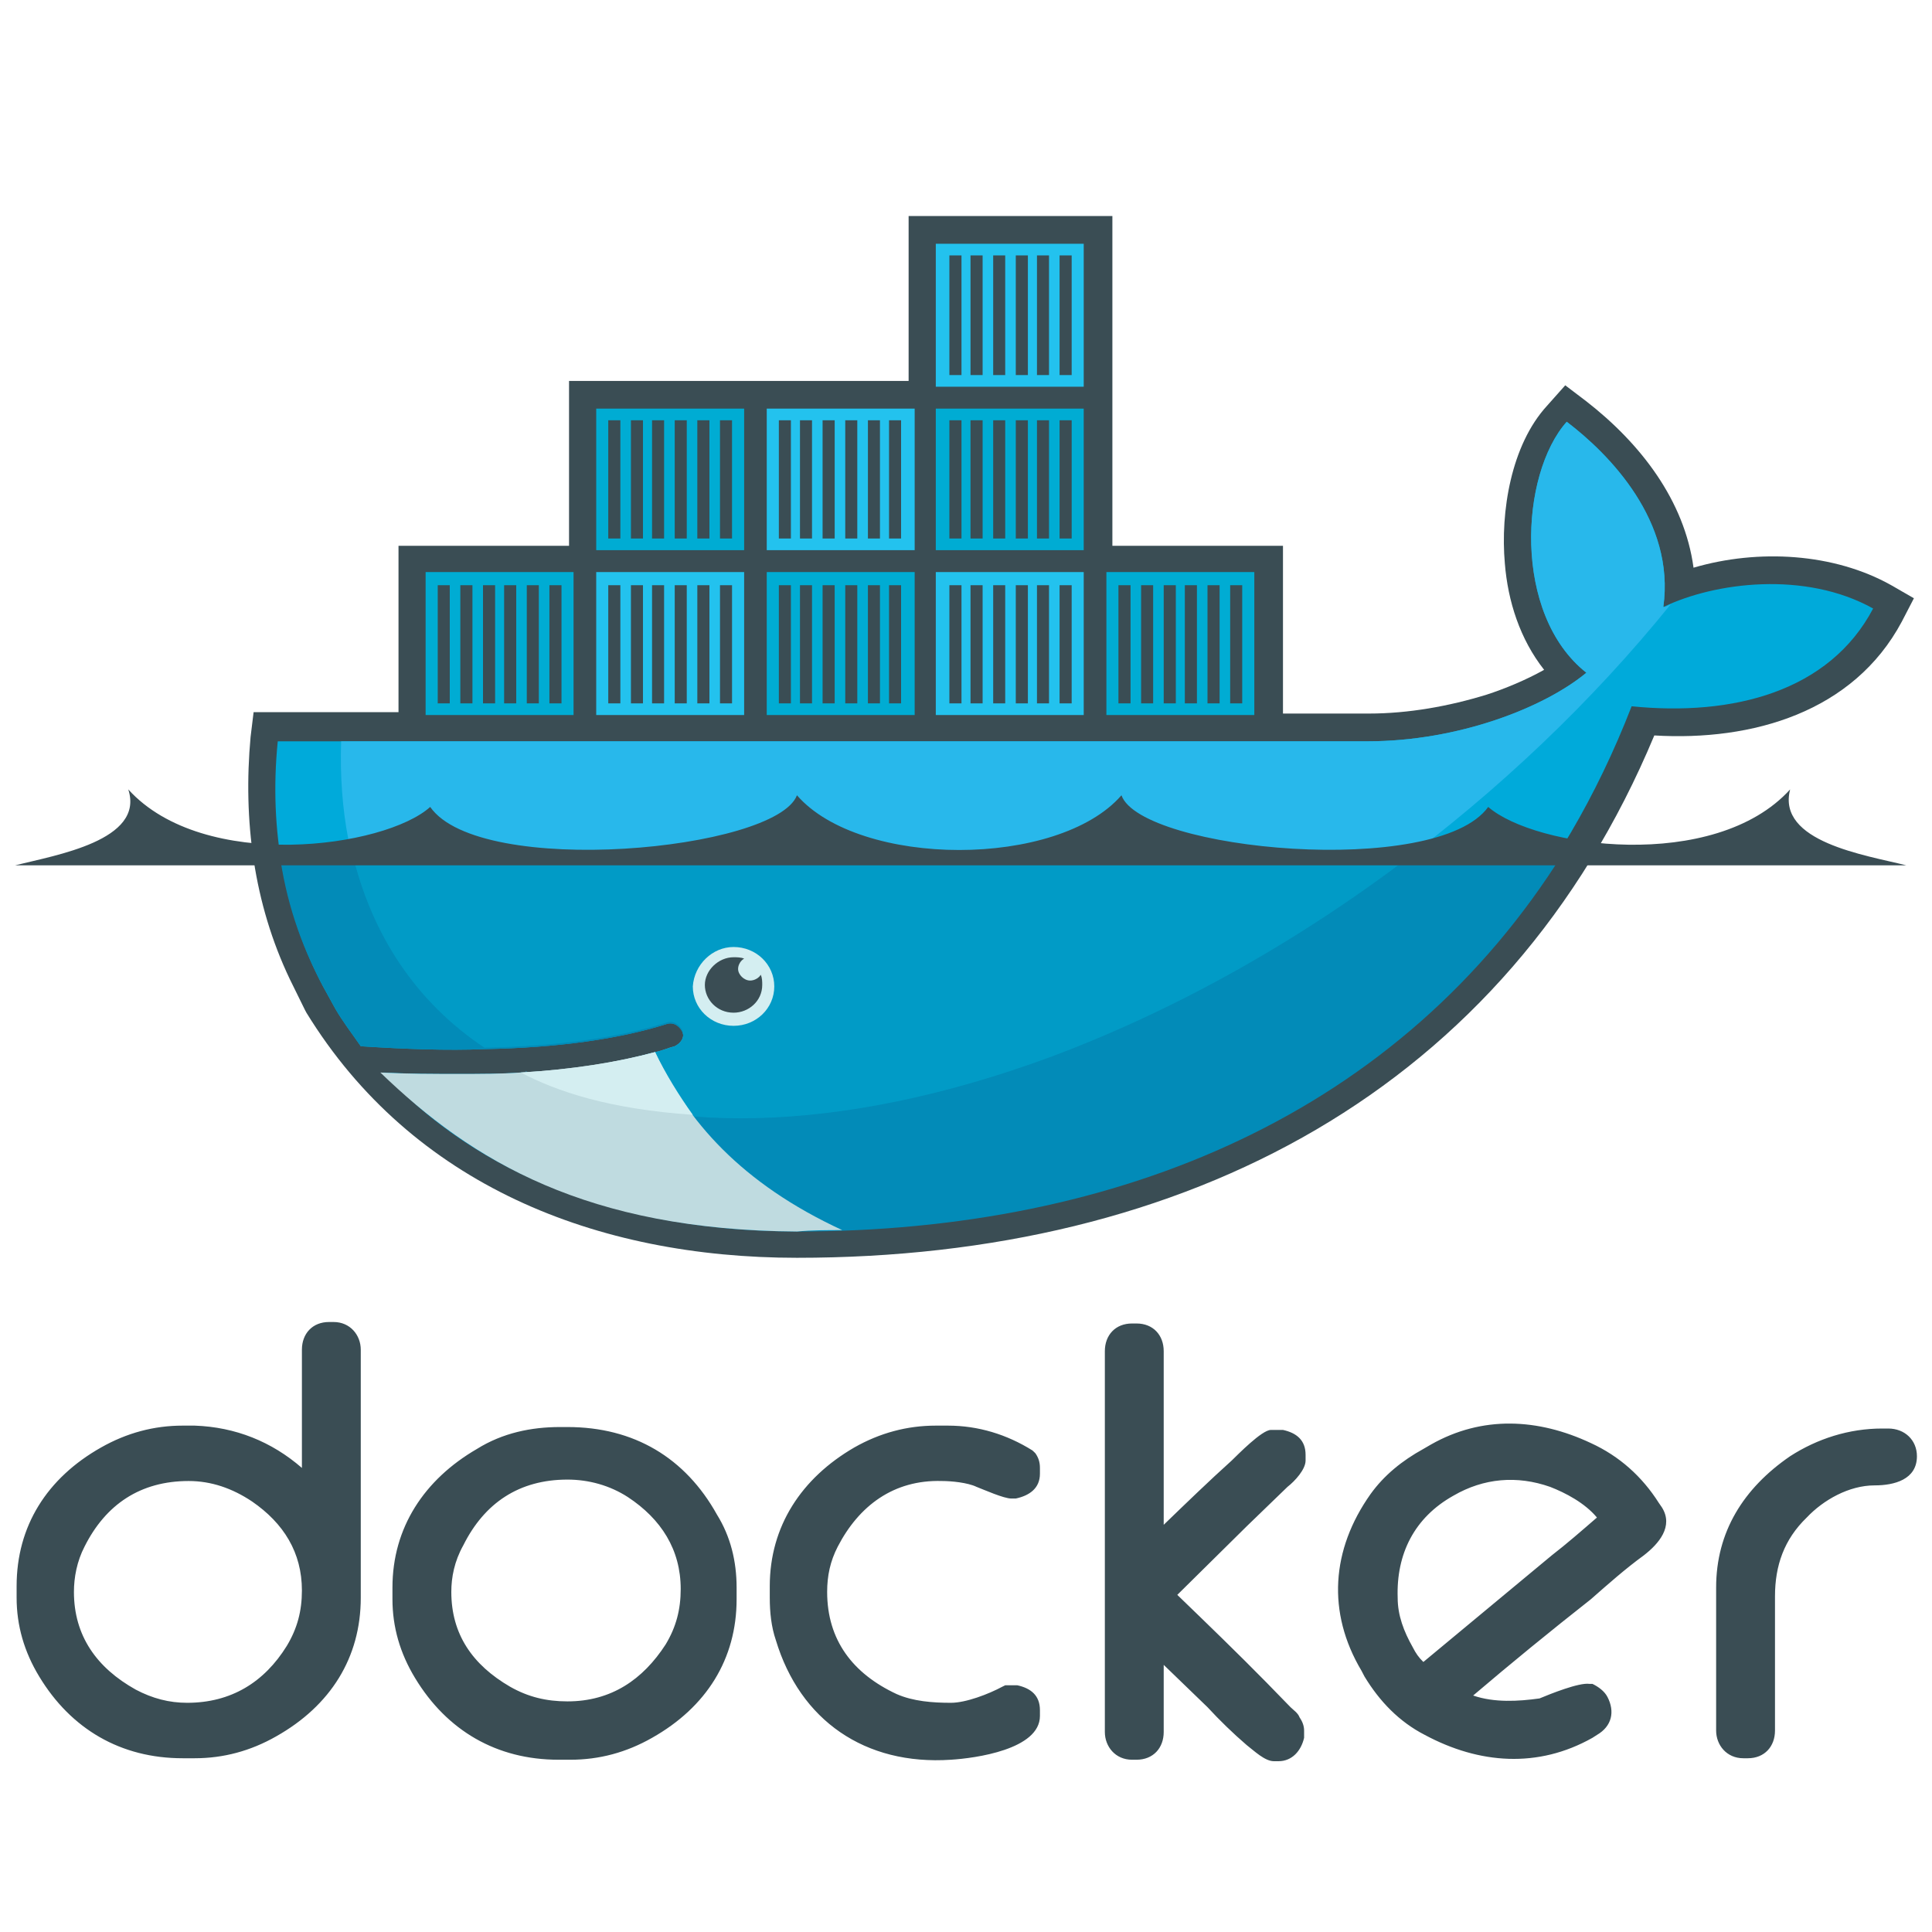 <svg width="30" height="30" viewBox="0 0 30 30" fill="none" xmlns="http://www.w3.org/2000/svg">
<path fill-rule="evenodd" clip-rule="evenodd" d="M4.688 22.794V20.958C4.688 20.709 4.852 20.528 5.109 20.528H5.18C5.438 20.528 5.602 20.732 5.602 20.958V24.81C5.602 25.739 5.133 26.486 4.289 26.962C3.891 27.189 3.469 27.302 3.023 27.302H2.836C1.875 27.302 1.102 26.849 0.609 26.033C0.375 25.648 0.258 25.24 0.258 24.81V24.629C0.258 23.7 0.727 22.952 1.57 22.476C1.969 22.25 2.391 22.137 2.836 22.137H3.023C3.656 22.159 4.219 22.386 4.688 22.794ZM1.148 24.719C1.148 25.399 1.5 25.898 2.109 26.237C2.367 26.373 2.625 26.441 2.906 26.441C3.586 26.441 4.102 26.124 4.453 25.558C4.617 25.286 4.688 25.014 4.688 24.697C4.688 24.108 4.406 23.654 3.914 23.315C3.609 23.111 3.281 22.997 2.93 22.997C2.18 22.997 1.641 23.36 1.312 24.017C1.195 24.244 1.148 24.493 1.148 24.719ZM8.695 22.159H8.812C9.844 22.159 10.641 22.635 11.133 23.519C11.344 23.858 11.438 24.244 11.438 24.651V24.833C11.438 25.762 10.969 26.509 10.125 26.985C9.727 27.212 9.305 27.325 8.859 27.325H8.672C7.711 27.325 6.938 26.872 6.445 26.056C6.211 25.671 6.094 25.263 6.094 24.833V24.651C6.094 23.723 6.586 22.975 7.406 22.499C7.805 22.25 8.25 22.159 8.695 22.159ZM7.008 24.719C7.008 25.376 7.336 25.852 7.922 26.192C8.203 26.351 8.484 26.419 8.812 26.419C9.492 26.419 9.984 26.079 10.336 25.535C10.5 25.263 10.57 24.991 10.57 24.674C10.57 24.062 10.266 23.587 9.75 23.247C9.469 23.065 9.141 22.975 8.812 22.975C8.062 22.975 7.523 23.337 7.195 23.994C7.055 24.244 7.008 24.493 7.008 24.719ZM15.164 23.088C15.023 23.02 14.766 22.997 14.625 22.997C13.875 22.975 13.336 23.383 13.008 24.017C12.891 24.244 12.844 24.47 12.844 24.719C12.844 25.467 13.242 25.988 13.922 26.305C14.18 26.419 14.484 26.441 14.766 26.441C15 26.441 15.352 26.305 15.562 26.192L15.609 26.169H15.797C16.008 26.215 16.148 26.328 16.148 26.555V26.645C16.148 27.166 15.141 27.302 14.766 27.325C13.43 27.415 12.422 26.713 12.047 25.467C11.977 25.263 11.953 25.037 11.953 24.81V24.629C11.953 23.7 12.445 22.952 13.266 22.476C13.664 22.25 14.086 22.137 14.531 22.137H14.719C15.188 22.137 15.633 22.273 16.031 22.522L16.055 22.544L16.078 22.567C16.125 22.635 16.148 22.703 16.148 22.794V22.884C16.148 23.111 15.984 23.224 15.773 23.269H15.703C15.586 23.269 15.281 23.133 15.164 23.088ZM18.07 23.677C18.422 23.337 18.773 22.997 19.125 22.68C19.219 22.59 19.594 22.204 19.734 22.204H19.922C20.133 22.25 20.273 22.363 20.273 22.59V22.68C20.273 22.816 20.109 22.997 19.992 23.088L19.359 23.7L18.281 24.765C18.75 25.218 19.219 25.671 19.664 26.124L20.039 26.509C20.086 26.555 20.156 26.6 20.18 26.668C20.227 26.736 20.25 26.804 20.25 26.872V26.985C20.203 27.189 20.062 27.348 19.852 27.348H19.781C19.641 27.348 19.477 27.189 19.359 27.098C19.148 26.917 18.938 26.713 18.75 26.509L18.07 25.852V26.894C18.07 27.144 17.906 27.325 17.648 27.325H17.578C17.32 27.325 17.156 27.121 17.156 26.894V20.981C17.156 20.732 17.32 20.551 17.578 20.551H17.648C17.906 20.551 18.07 20.732 18.07 20.981V23.677ZM29.227 22.182H29.32C29.578 22.182 29.766 22.363 29.766 22.612C29.766 22.975 29.414 23.065 29.109 23.065C28.711 23.065 28.312 23.292 28.055 23.564C27.703 23.904 27.562 24.311 27.562 24.787V26.872C27.562 27.121 27.398 27.302 27.141 27.302H27.07C26.812 27.302 26.648 27.098 26.648 26.872V24.651C26.648 23.79 27.07 23.111 27.797 22.612C28.219 22.34 28.711 22.182 29.227 22.182ZM22.875 26.328C23.203 26.441 23.578 26.419 23.906 26.373C24.07 26.305 24.516 26.124 24.68 26.147H24.727C24.82 26.192 24.914 26.26 24.961 26.351C25.078 26.577 25.031 26.804 24.797 26.94L24.727 26.985C23.883 27.461 22.969 27.393 22.125 26.94C21.727 26.736 21.422 26.419 21.188 26.033L21.141 25.943C20.602 25.037 20.672 24.062 21.281 23.201C21.492 22.907 21.773 22.68 22.102 22.499L22.219 22.431C23.016 21.978 23.883 22.023 24.703 22.408C25.148 22.612 25.5 22.93 25.758 23.337L25.805 23.405C25.992 23.7 25.758 23.972 25.523 24.153C25.242 24.357 24.961 24.606 24.703 24.833C24.07 25.331 23.461 25.829 22.875 26.328ZM22.102 25.807L24.094 24.153C24.328 23.972 24.562 23.768 24.797 23.564C24.609 23.337 24.305 23.179 24.07 23.088C23.555 22.907 23.039 22.952 22.57 23.224C21.961 23.564 21.68 24.13 21.703 24.81C21.703 25.082 21.797 25.331 21.938 25.58C21.984 25.671 22.031 25.739 22.102 25.807ZM17.273 8.475H19.922V11.08H21.258C21.867 11.08 22.5 10.967 23.086 10.786C23.367 10.695 23.695 10.559 23.977 10.401C23.602 9.925 23.414 9.336 23.367 8.747C23.297 7.954 23.461 6.912 24.023 6.3L24.305 5.983L24.633 6.232C25.477 6.889 26.156 7.772 26.297 8.815C27.305 8.52 28.477 8.588 29.367 9.087L29.719 9.29L29.531 9.653C28.781 11.058 27.211 11.511 25.688 11.42C23.391 16.926 18.422 19.531 12.375 19.531C9.258 19.531 6.398 18.398 4.758 15.725L4.734 15.68L4.5 15.204C3.938 14.026 3.773 12.734 3.891 11.443L3.938 11.058H6.188V8.475H8.836V5.915H14.109V3.354H17.273V8.475Z" fill="#3A4D54"/>
<path d="M25.828 9.426C26.016 8.09 24.984 7.047 24.328 6.549C23.602 7.365 23.484 9.54 24.633 10.446C23.977 10.99 22.641 11.511 21.234 11.511H4.313C4.172 12.915 4.43 14.207 5.016 15.317L5.203 15.657C5.32 15.861 5.461 16.042 5.602 16.246C6.305 16.291 6.938 16.314 7.523 16.291C8.672 16.268 9.609 16.133 10.336 15.906C10.453 15.861 10.547 15.929 10.594 16.019C10.641 16.133 10.57 16.223 10.477 16.268C10.383 16.291 10.289 16.337 10.172 16.359C9.609 16.518 9 16.608 8.227 16.654H8.086C7.781 16.676 7.453 16.676 7.102 16.676C6.727 16.676 6.375 16.676 5.953 16.654C7.359 18.194 9.563 19.101 12.328 19.101C18.188 19.101 23.156 16.586 25.336 10.967C26.906 11.126 28.406 10.74 29.086 9.449C28.031 8.86 26.625 9.041 25.828 9.426Z" fill="#00AADA"/>
<path d="M25.828 9.426C26.015 8.09 24.984 7.047 24.328 6.549C23.601 7.365 23.484 9.54 24.633 10.446C23.976 10.99 22.64 11.511 21.234 11.511H5.297C5.226 13.663 6.047 15.294 7.523 16.268C8.672 16.246 9.609 16.11 10.336 15.883C10.453 15.838 10.547 15.906 10.594 15.997C10.64 16.11 10.57 16.201 10.476 16.246C10.383 16.268 10.289 16.314 10.172 16.337C9.609 16.495 8.953 16.608 8.179 16.654L8.156 16.631C10.148 17.628 13.031 17.605 16.359 16.382C20.062 15 23.531 12.372 25.945 9.381C25.898 9.404 25.875 9.426 25.828 9.426Z" fill="#28B8EB"/>
<path d="M4.336 13.21C4.43 13.958 4.664 14.66 5.016 15.317L5.203 15.657C5.32 15.861 5.461 16.042 5.602 16.246C6.305 16.291 6.938 16.314 7.523 16.291C8.672 16.269 9.609 16.133 10.336 15.906C10.453 15.861 10.547 15.929 10.594 16.019C10.641 16.133 10.57 16.223 10.477 16.269C10.383 16.291 10.289 16.337 10.172 16.359C9.609 16.518 8.953 16.631 8.18 16.676H8.086C7.781 16.699 7.453 16.699 7.125 16.699C6.75 16.699 6.375 16.699 5.977 16.676C7.383 18.217 9.609 19.123 12.375 19.123C17.391 19.123 21.75 17.288 24.281 13.233H4.336V13.21Z" fill="#028BB8"/>
<path d="M5.461 13.21C5.766 14.524 6.469 15.566 7.523 16.269C8.672 16.246 9.609 16.11 10.336 15.883C10.453 15.838 10.547 15.906 10.594 15.997C10.641 16.11 10.57 16.201 10.477 16.246C10.383 16.269 10.289 16.314 10.172 16.337C9.609 16.495 8.953 16.608 8.156 16.654C10.148 17.651 13.031 17.628 16.336 16.404C18.328 15.657 20.273 14.547 22.008 13.21H5.461Z" fill="#019BC6"/>
<path fill-rule="evenodd" clip-rule="evenodd" d="M6.609 8.883H8.906V11.103H6.609V8.883ZM6.797 9.087H6.984V10.922H6.797V9.087ZM7.148 9.087H7.336V10.922H7.148V9.087ZM7.5 9.087H7.688V10.922H7.5V9.087ZM7.828 9.087H8.016V10.922H7.828V9.087ZM8.18 9.087H8.367V10.922H8.18V9.087ZM8.531 9.087H8.719V10.922H8.531V9.087ZM9.258 6.345H11.555V8.543H9.258V6.345ZM9.445 6.526H9.633V8.362H9.445V6.526ZM9.797 6.526H9.984V8.362H9.797V6.526ZM10.125 6.526H10.312V8.362H10.125V6.526ZM10.477 6.526H10.664V8.362H10.477V6.526ZM10.828 6.526H11.016V8.362H10.828V6.526ZM11.18 6.526H11.367V8.362H11.18V6.526Z" fill="#00ACD3"/>
<path fill-rule="evenodd" clip-rule="evenodd" d="M9.258 8.883H11.555V11.103H9.258V8.883ZM9.445 9.087H9.633V10.922H9.445V9.087ZM9.797 9.087H9.984V10.922H9.797V9.087ZM10.125 9.087H10.312V10.922H10.125V9.087ZM10.477 9.087H10.664V10.922H10.477V9.087ZM10.828 9.087H11.016V10.922H10.828V9.087ZM11.18 9.087H11.367V10.922H11.18V9.087Z" fill="#23C2EE"/>
<path fill-rule="evenodd" clip-rule="evenodd" d="M11.906 8.883H14.203V11.103H11.906V8.883ZM12.094 9.087H12.281V10.922H12.094V9.087ZM12.422 9.087H12.609V10.922H12.422V9.087ZM12.773 9.087H12.961V10.922H12.773V9.087ZM13.125 9.087H13.312V10.922H13.125V9.087ZM13.477 9.087H13.664V10.922H13.477V9.087ZM13.805 9.087H13.992V10.922H13.805V9.087Z" fill="#00ACD3"/>
<path fill-rule="evenodd" clip-rule="evenodd" d="M11.906 6.345H14.203V8.543H11.906V6.345ZM12.094 6.526H12.281V8.362H12.094V6.526ZM12.422 6.526H12.609V8.362H12.422V6.526ZM12.773 6.526H12.961V8.362H12.773V6.526ZM13.125 6.526H13.312V8.362H13.125V6.526ZM13.477 6.526H13.664V8.362H13.477V6.526ZM13.805 6.526H13.992V8.362H13.805V6.526ZM14.531 8.883H16.828V11.103H14.531V8.883ZM14.742 9.087H14.93V10.922H14.742V9.087ZM15.07 9.087H15.258V10.922H15.07V9.087ZM15.422 9.087H15.609V10.922H15.422V9.087ZM15.773 9.087H15.961V10.922H15.773V9.087ZM16.102 9.087H16.289V10.922H16.102V9.087ZM16.453 9.087H16.641V10.922H16.453V9.087Z" fill="#23C2EE"/>
<path fill-rule="evenodd" clip-rule="evenodd" d="M14.531 6.345H16.828V8.543H14.531V6.345ZM14.742 6.526H14.93V8.362H14.742V6.526ZM15.07 6.526H15.258V8.362H15.07V6.526ZM15.422 6.526H15.609V8.362H15.422V6.526ZM15.773 6.526H15.961V8.362H15.773V6.526ZM16.102 6.526H16.289V8.362H16.102V6.526ZM16.453 6.526H16.641V8.362H16.453V6.526Z" fill="#00ACD3"/>
<path fill-rule="evenodd" clip-rule="evenodd" d="M14.531 3.785H16.828V6.005H14.531V3.785ZM14.742 3.966H14.93V5.824H14.742V3.966ZM15.07 3.966H15.258V5.824H15.07V3.966ZM15.422 3.966H15.609V5.824H15.422V3.966ZM15.773 3.966H15.961V5.824H15.773V3.966ZM16.102 3.966H16.289V5.824H16.102V3.966ZM16.453 3.966H16.641V5.824H16.453V3.966Z" fill="#23C2EE"/>
<path fill-rule="evenodd" clip-rule="evenodd" d="M17.18 8.883H19.477V11.103H17.18V8.883ZM17.367 9.087H17.555V10.922H17.367V9.087ZM17.719 9.087H17.906V10.922H17.719V9.087ZM18.07 9.087H18.258V10.922H18.07V9.087ZM18.398 9.087H18.586V10.922H18.398V9.087ZM18.75 9.087H18.938V10.922H18.75V9.087ZM19.102 9.087H19.289V10.922H19.102V9.087Z" fill="#00ACD3"/>
<path fill-rule="evenodd" clip-rule="evenodd" d="M11.391 14.705C11.742 14.705 12.023 14.977 12.023 15.317C12.023 15.657 11.742 15.929 11.391 15.929C11.039 15.929 10.758 15.657 10.758 15.317C10.781 14.977 11.062 14.705 11.391 14.705Z" fill="#D4EEF1"/>
<path fill-rule="evenodd" clip-rule="evenodd" d="M11.391 14.864C11.438 14.864 11.508 14.864 11.555 14.886C11.508 14.909 11.461 14.977 11.461 15.045C11.461 15.136 11.555 15.226 11.648 15.226C11.719 15.226 11.789 15.181 11.812 15.136C11.836 15.181 11.836 15.249 11.836 15.294C11.836 15.544 11.625 15.725 11.391 15.725C11.133 15.725 10.945 15.521 10.945 15.294C10.945 15.068 11.156 14.864 11.391 14.864ZM0.234 13.437H29.602C28.969 13.278 27.586 13.074 27.797 12.258C26.625 13.55 23.836 13.165 23.109 12.53C22.312 13.64 17.719 13.21 17.414 12.349C16.43 13.482 13.359 13.482 12.375 12.349C12.047 13.21 7.453 13.64 6.68 12.53C5.977 13.165 3.164 13.55 1.992 12.258C2.25 13.051 0.867 13.278 0.234 13.437Z" fill="#3A4D54"/>
<path d="M13.078 19.101C11.508 18.376 10.664 17.401 10.172 16.337C9.586 16.495 8.883 16.608 8.086 16.654C7.781 16.676 7.453 16.676 7.125 16.676C6.727 16.676 6.328 16.676 5.906 16.654C7.336 18.036 9.117 19.101 12.375 19.123C12.609 19.101 12.844 19.101 13.078 19.101Z" fill="#BFDBE0"/>
<path d="M10.758 17.311C10.547 17.016 10.336 16.676 10.172 16.337C9.586 16.495 8.883 16.608 8.086 16.654C8.648 16.948 9.445 17.22 10.758 17.311Z" fill="#D4EEF1"/>
</svg>
